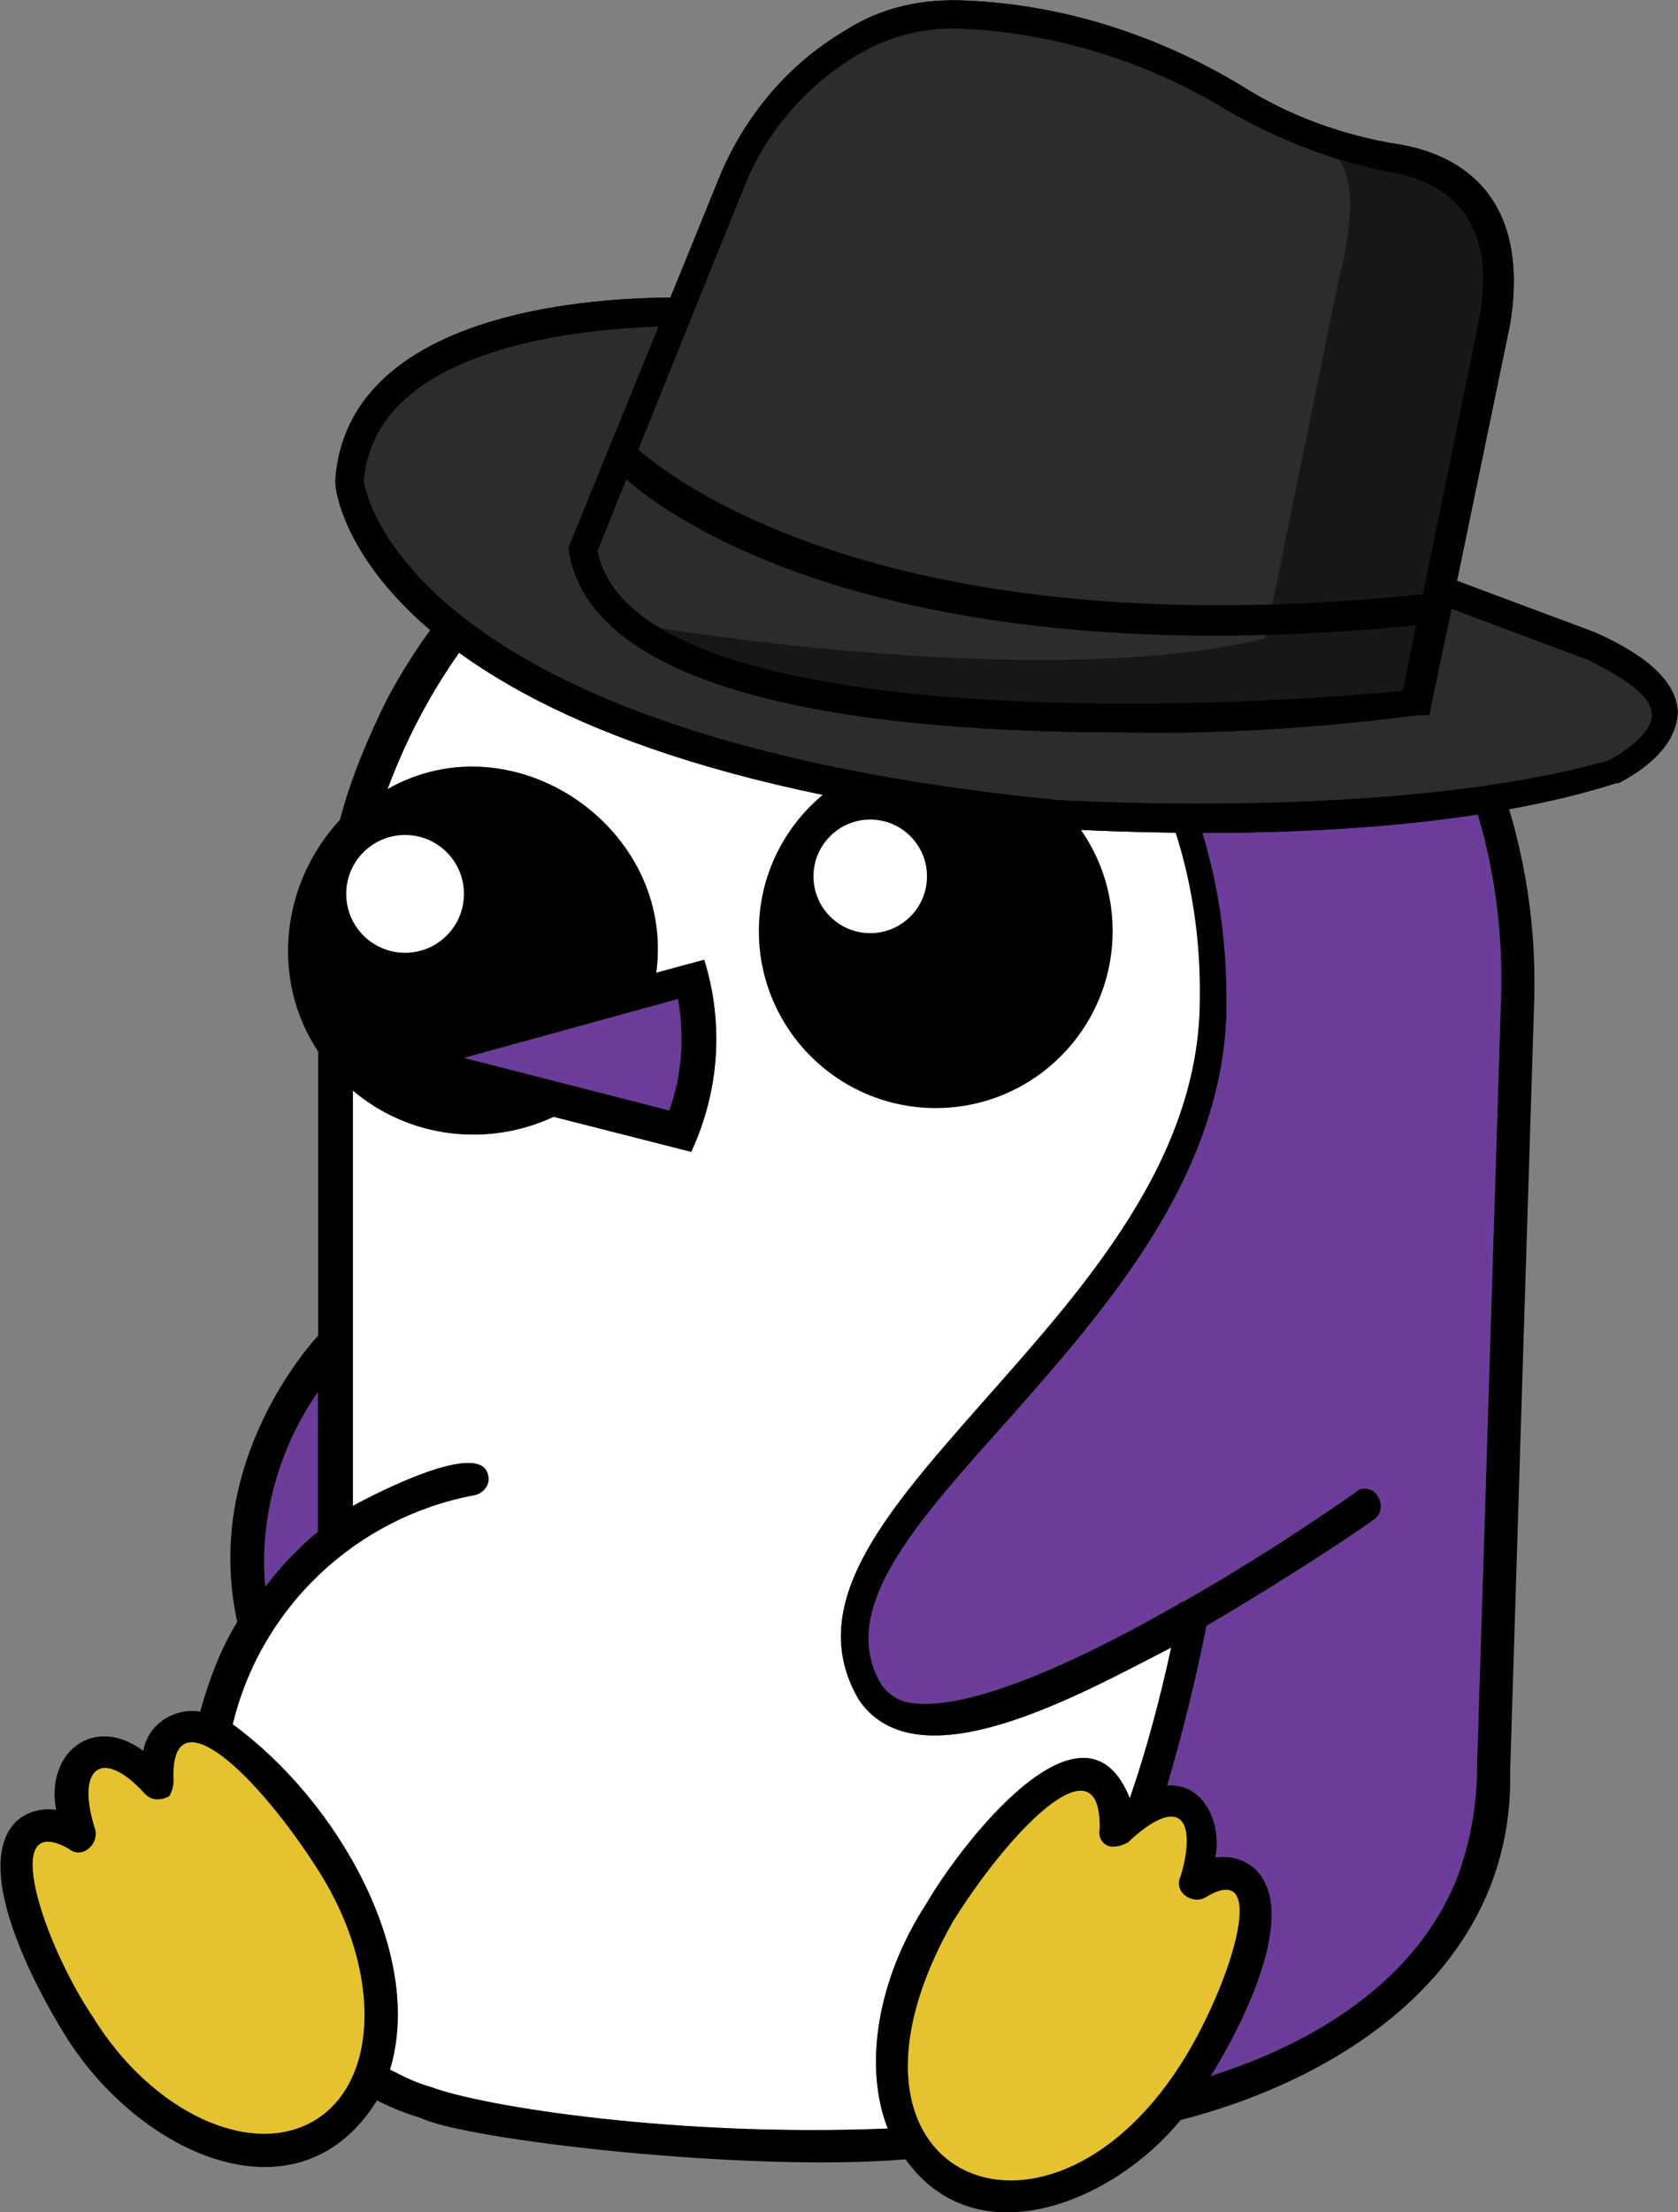 <?xml version="1.0" encoding="utf-8"?>
<!-- Generator: Adobe Illustrator 25.2.1, SVG Export Plug-In . SVG Version: 6.00 Build 0)  -->
<svg version="1.1" id="Layer_1" xmlns="http://www.w3.org/2000/svg" xmlns:xlink="http://www.w3.org/1999/xlink" x="0px" y="0px"
	 viewBox="0 0 555.9 732.3" style="enable-background:new 0 0 555.9 732.3;" xml:space="preserve">
<rect x="0" y="0" width="555.9" height="732.3" fill="#808080" stroke="none"/>
<style type="text/css">
	.fedora-st0{fill:#6C3C9A;}
	.fedora-st1{fill:#E5C230;}
	.fedora-st2{fill:#FFFFFF;}
	.fedora-st3{fill:#010101;}
	.fedora-st4{fill:#2B2C2B;}
	.fedora-st5{fill:#171717;}
	.fedora-st6{clip-path:url(#SVGID_6_);}
</style>
<g>
	<g id="Color_1_">
		<path class="fedora-st0" d="M497.3,329.2l-8,256c0,12.3-2.2,24.6-6.5,36.2c-13.7,34.7-47.7,55-81.7,65.8c6.5-10.1,30.4-52.1,15.2-68
			c-3.6-3.6-8.7-5.1-13.7-4.3c2.2-10.1-2.9-24.6-15.9-23.9c5.1-17.4,9.4-34.7,13-52.8c29.7-17.4,54.2-34,55.7-35.4
			c2.2-1.4,2.9-5.1,0.7-8c-1.4-2.2-5.1-2.9-7.2-0.7c-12.3,8.7-34,23.1-57.1,36.2c-0.7,0-0.7,0-1.4,0.7c-34,19.5-70.9,36.2-89.7,32.5
			c-3.6-0.7-6.5-2.9-8.7-5.8c-14.5-24.6,10.1-52.1,41.2-86.8c33.3-37.6,70.9-80.3,73.1-134.5l0,0v-5.1
			C406.9,225,323,149.1,221,157.1C350.5,95.6,500.9,184.5,497.3,329.2z"/>
		<path class="fedora-st0" d="M105.3,460.8v46.3c-2.9,2.2-5.8,5.1-8.7,8c-2.9,2.9-5.8,6.5-8.7,10.1C85.8,502.8,92.3,479.6,105.3,460.8z"/>
		<path class="fedora-st0" d="M153.7,350.2l70.9-19.5c0.7,4.3,1.4,9.4,1.4,13.7c0,8-1.4,15.9-4.3,23.9L153.7,350.2z"/>
	</g>
	<g id="Shape_1_">
		<polygon class="fedora-st1" points="369.3,601.2 363.5,589.6 355.5,587.4 343.2,599 328.8,609.1 314.3,627.9 303.5,648.2 295.5,675.7 
			297.7,699.5 308.5,717.6 319.4,724.8 340.3,727.7 367.8,718.3 393.9,688 409.8,657.6 415.6,632.3 409.8,620.7 396.8,622.9 
			396.8,603.3 386.6,596.1 374.3,599 		"/>
		<polygon class="fedora-st1" points="52.5,591 40.9,582.4 32.2,580.9 25,587.4 25,599 21.4,605.5 9.1,607.7 5.5,613.5 5.5,625.7 
			26.4,670.6 44.5,692.3 66.2,710.4 87.9,711.8 107.5,706 122.6,688 126.3,657.6 118.3,632.3 101.7,604.8 87.9,587.4 74.2,575.8 
			61.9,572.2 53.2,581.6 		"/>
		<path class="fedora-st2" d="M294.1,704.6c-69.4,2.9-133.8-7.2-151.2-13.7c-5.1-1.4-9.4-3.6-13.7-5.8c11.6-38.3-17.4-89-52.1-114.3
			c9.4-39.1,41.2-68.7,80.3-75.9c2.9-0.7,5.1-3.6,4.3-6.5c-2.2-12.3-38.3,6.5-44.8,10.1V361c18.8,15.9,44.8,18.8,66.5,8.7l45.6,11.6
			c9.4-20.3,10.8-42.7,4.3-63.6l-15.9,4.3c6.5-47.7-47-84.6-89-60.8c13.7-36.9,37.6-68.7,70.2-91.1C302,146.9,398.9,220,397.5,330.6
			c0,52.8-37.6,94.8-70.9,132.4c-32.5,36.9-60.8,68-42,99.8c19.5,28.2,72.3-1.4,103.4-17.4c-3.6,16.6-8,33.3-13.7,49.9l0,0
			c-15.2-38.3-56.4,15.9-67.3,34.7C290.4,655.4,286.1,684.3,294.1,704.6z"/>
		<circle class="fedora-st3" cx="310" cy="308.2" r="58.6"/>
		<path class="fedora-st3" d="M452.5,186c-65.8-70.2-182.3-79.6-261.1-25.3c-26,18.1-47.7,42-62.9,70.2c-6.5,13-12.3,26.8-15.9,40.5
			c-19.5,21-23.1,52.8-7.2,76.7v94c-7.2,8-37.6,45.6-26.8,94.8c-5.8,9.4-9.4,19.5-12.3,29.7c-8.7-1.4-17.4,4.3-18.8,13
			c-16.6-12.3-32.5,0.7-28.9,19.5c-5.1-0.7-10.1,0.7-13.7,4.3c-15.9,17.4,13,64.4,16.6,70.2c24.6,39.8,77.4,63.6,103.4,21.7
			c4.3,2.2,9.4,4.3,14.5,5.8c14.5,7.2,107.8,18.1,160.6,13.7c23.9,33.3,69.4,13.7,91.1-13c56.4-14.5,110.7-52.1,109.2-115.7
			c0-1.4,8-256,8-256C509.6,276.4,489.3,225,452.5,186z M153.7,350.2l70.9-19.5c2.2,12.3,1.4,25.3-2.9,36.9L153.7,350.2z
			 M105.3,460.8v46.3c-2.9,2.2-5.8,5.1-8.7,8c-2.9,2.9-5.8,6.5-8.7,10.1C85.8,502.8,92.3,479.6,105.3,460.8z M104.6,701.7
			c-21,13-54.2-2.2-73.8-34c-16.6-24.6-31.1-68.7-8-55.7c4.3,3.6,10.1-1.4,8.7-6.5c-6.5-20.3,2.2-27.5,16.6-11.6
			c2.2,2.2,5.1,2.2,8,0.7c0.7-1.4,1.4-2.9,1.4-5.1C56.1,559.9,85,586.7,106,620C126.3,652.5,125.5,688.7,104.6,701.7L104.6,701.7z
			 M294.1,704.6c-69.4,2.9-133.8-7.2-151.2-13.7c-5.1-1.4-9.4-3.6-13.7-5.8c11.6-38.3-17.4-89-52.1-114.3
			c9.4-39.1,41.2-68.7,80.3-75.9c2.9-0.7,5.1-3.6,4.3-6.5c-2.2-12.3-38.3,6.5-44.8,10.1V361c18.8,15.9,44.8,18.8,66.5,8.7l45.6,11.6
			c9.4-20.3,10.8-42.7,4.3-63.6l-15.9,4.3c6.5-47.7-47-84.6-89-60.8c13.7-36.9,37.6-68.7,70.2-91.1C302,146.9,398.9,220,397.5,330.6
			c0,52.8-37.6,94.8-70.9,132.4c-32.5,36.9-60.8,68-42,99.8c19.5,28.2,72.3-1.4,103.4-17.4c-3.6,16.6-8,33.3-13.7,49.9l0,0
			c-15.2-38.3-56.4,15.9-67.3,34.7C290.4,655.4,286.1,684.3,294.1,704.6z M391,683.6c-45.6,70.9-123,36.2-75.2-47.7
			c19.5-31.1,49.2-60.8,48.5-30.4c-0.7,2.9,1.4,5.8,4.3,5.8c2.2,0,3.6-0.7,5.1-1.4c2.2-2.2,11.6-10.8,16.6-8s2.2,15.2,0.7,19.5
			c-2.2,5.1,4.3,9.4,8.7,6.5C421.4,614.9,406.9,659,391,683.6z M497.3,329.2l-8,256c0,12.3-2.2,24.6-6.5,36.2
			c-13.7,34.7-47.7,55-81.7,65.8c6.5-10.1,30.4-52.1,15.2-68c-3.6-3.6-8.7-5.1-13.7-4.3c2.2-10.1-2.9-24.6-15.9-23.9
			c5.1-17.4,9.4-34.7,13-52.8c29.7-17.4,54.2-34,55.7-35.4c2.2-1.4,2.9-5.1,0.7-8c-1.4-2.2-5.1-2.9-7.2-0.7
			c-12.3,8.7-34,23.1-57.1,36.2c-0.7,0-0.7,0-1.4,0.7c-34,19.5-70.9,36.2-89.7,32.5c-3.6-0.7-6.5-2.9-8.7-5.8
			c-14.5-24.6,10.1-52.1,41.2-86.8c33.3-37.6,70.9-80.3,73.1-134.5l0,0v-5.1C406.9,225,323,149.1,221,157.1
			C350.5,95.6,500.9,184.5,497.3,329.2z"/>
		<circle class="fedora-st2" cx="288.3" cy="290.1" r="18.8"/>
		<circle class="fedora-st2" cx="134.2" cy="295.9" r="19.5"/>
		<g id="Fedora-2_1_">
			<path class="fedora-st4" d="M230.4,103.5c0,0-109.9-5.8-115,55.7c0,0,7.2,88.2,233.6,109.9c0,0,111.4,8,185.2-13c0,0,42.7-20.3-7.2-42
				L230.4,103.5z"/>
			<path class="fedora-st3" d="M399.7,275.7c-28.2,0-48.5-1.4-50.6-1.4c-227.8-21.7-238-110.7-238-114.3v-1.4c5.1-65.1,115-60,119.3-60h1.4
				l296.5,110.7c18.1,8,26.8,16.6,27.5,26c0,14.5-18.1,23.1-19.5,23.9h-0.7C493,272.8,438.7,275.7,399.7,275.7z M120.5,159.2
				c0.7,5.8,17.4,84.6,229.3,105.6c0.7,0,111.4,7.2,183-13c4.3-2.2,14.5-8.7,14.5-15.2c0-5.8-8-11.6-21-18.1L230.4,107.9
				C220.3,107.9,124.8,106.4,120.5,159.2L120.5,159.2z"/>
			<g>
				<g>
					<defs>
						<path id="SVGID_1_" d="M230.4,99.9c0,0-109.9-5.8-115,55.7c0,0,7.2,88.2,233.6,109.9c0,0,111.4,8,185.2-13
							c0,0,42.7-20.3-7.2-42L230.4,99.9z"/>
					</defs>
					<clipPath id="SVGID_2_">
						<use xlink:href="#SVGID_1_"  style="overflow:visible;"/>
					</clipPath>
				</g>
			</g>
			<path class="fedora-st3" d="M399.7,275.7c-28.2,0-48.5-1.4-50.6-1.4c-227.8-21.7-238-110.7-238-114.3v-1.4c5.1-65.1,115-60,119.3-60h1.4
				l296.5,110.7c18.1,8,26.8,16.6,27.5,26c0,14.5-18.1,23.1-19.5,23.9h-0.7C493,272.8,438.7,275.7,399.7,275.7z M120.5,159.2
				c0.7,5.8,17.4,84.6,229.3,105.6c0.7,0,111.4,7.2,183-13c4.3-2.2,14.5-8.7,14.5-15.2c0-5.8-8-11.6-21-18.1L230.4,107.9
				C220.3,107.9,124.8,106.4,120.5,159.2L120.5,159.2z"/>
			<path class="fedora-st5" d="M192.8,182.4l48.5-120.1c8-19.5,21.7-36.2,39.8-47.7c11.6-7.2,24.6-10.8,38.3-9.4
				c31.8,1.4,62.2,10.8,89,27.5c16.6,10.1,35.4,16.6,54.2,20.3s38.3,15.2,31.8,53.5L469.1,233C469.1,233,205.8,260.5,192.8,182.4z"
				/>
			<path class="fedora-st4" d="M218.6,207.9c0,0,127.4,21.3,200.6,3.4l24.6-120.1c0,0,7.8-26.7,0-38.1l-15.5-5.8l-6.7-2.9l-3.6-1.7l-3-1.5
				l-3.4-1.8l-5.4-3l-4.2-2.5l-8.6-4.6l-5.1-2.5l-7.7-3.4l-6.4-2.5l-7.9-2.7l-5.8-1.7l-7.4-2l-4.8-1.1l-8-1.5l-4.9-0.8l-5.8-0.7
				l-5.8-0.5l-7.3-0.4l-6.2,0.2l-6,0.8l-8,2.1l-6.7,2.7l-5.6,3l-5.1,3.3l-3.5,2.5l-3.4,2.7l-2.5,2.2l-2.8,2.7l-3.3,3.4l-5.3,6.3
				l-3.6,5.1l-3.7,6.1l-1.9,3.7l-43.7,107.5l-7.4,18.7C197.9,182.4,199.1,196.9,218.6,207.9z"/>
			<path class="fedora-st3" d="M371.5,242.4c-78.1,0-175-10.1-183-60v-1.4l49.2-120.8c8-20.3,22.4-38.3,42-49.9c12.3-8,26-10.8,40.5-10.1
				c32.5,1.4,63.6,11.6,91.1,28.2c15.9,10.1,34,16.6,52.8,19.5c16.6,2.9,43.4,14.5,36.2,59.3l-26.8,129.5h-3.6
				C436.5,241,404,243.1,371.5,242.4z M197.9,182.4c11.6,58.6,193.1,53.5,266.9,46.3l25.3-123c5.1-27.5-5.1-44.1-28.2-48.5
				c-19.5-3.6-38.3-10.8-55.7-21c-26-15.9-56.4-25.3-86.8-26.8c-12.3-0.7-24.6,2.2-35.4,8.7c-18.1,10.8-31.1,26.8-38.3,45.6
				L197.9,182.4z"/>
			<g>
				<g>
					<defs>
						<path id="SVGID_3_" d="M192.8,182.4l48.5-120.1c8-19.5,21.7-36.2,39.8-47.7c11.6-7.2,24.6-10.8,38.3-9.4
							c31.8,1.4,62.2,10.8,89,27.5c16.6,10.1,35.4,16.6,54.2,20.3s38.3,15.2,31.8,53.5L469.1,233C469.1,233,205.8,260.5,192.8,182.4
							z"/>
					</defs>
					<clipPath id="SVGID_4_">
						<use xlink:href="#SVGID_3_"  style="overflow:visible;"/>
					</clipPath>
				</g>
			</g>
			<path class="fedora-st3" d="M371.5,242.4c-78.1,0-175-10.1-183-60v-1.4l49.2-120.8c8-20.3,22.4-38.3,42-49.9c12.3-8,26-10.8,40.5-10.1
				c32.5,1.4,63.6,11.6,91.1,28.2c15.9,10.1,34,16.6,52.8,19.5c16.6,2.9,43.4,14.5,36.2,59.3l-26.8,129.5h-3.6
				C436.5,241,404,243.1,371.5,242.4z M197.9,182.4c11.6,58.6,193.1,53.5,266.9,46.3l25.3-123c5.1-27.5-5.1-44.1-28.2-48.5
				c-19.5-3.6-38.3-10.8-55.7-21c-26-15.9-56.4-25.3-86.8-26.8c-12.3-0.7-24.6,2.2-35.4,8.7c-18.1,10.8-31.1,26.8-38.3,45.6
				L197.9,182.4z"/>
			<g>
				<g>
					<defs>
						<path id="SVGID_5_" d="M205.8,151.3c0,0,68.7,73.1,269.8,50.6l-6.5,31.1c0,0-263.3,27.5-275.6-51.4L205.8,151.3z"/>
					</defs>
					<clipPath id="SVGID_6_">
						<use xlink:href="#SVGID_5_"  style="overflow:visible;"/>
					</clipPath>
					<g class="fedora-st6">
					</g>
				</g>
			</g>
			<path class="fedora-st3" d="M371.5,242.4c-78.1,0-175-10.1-183-60v-1.4l15.9-39.1l5.1,5.1c0.7,0.7,70.2,70.9,266.2,49.2l6.5-0.7
				l-8.7,40.5h-3.6C465.5,238.1,422.8,242.4,371.5,242.4z M197.9,182.4c11.6,58.6,193.1,53.5,266.9,46.3l4.3-21.7
				c-168.5,16.6-243-31.8-261.8-48.5L197.9,182.4z"/>
		</g>
	</g>
</g>
</svg>
